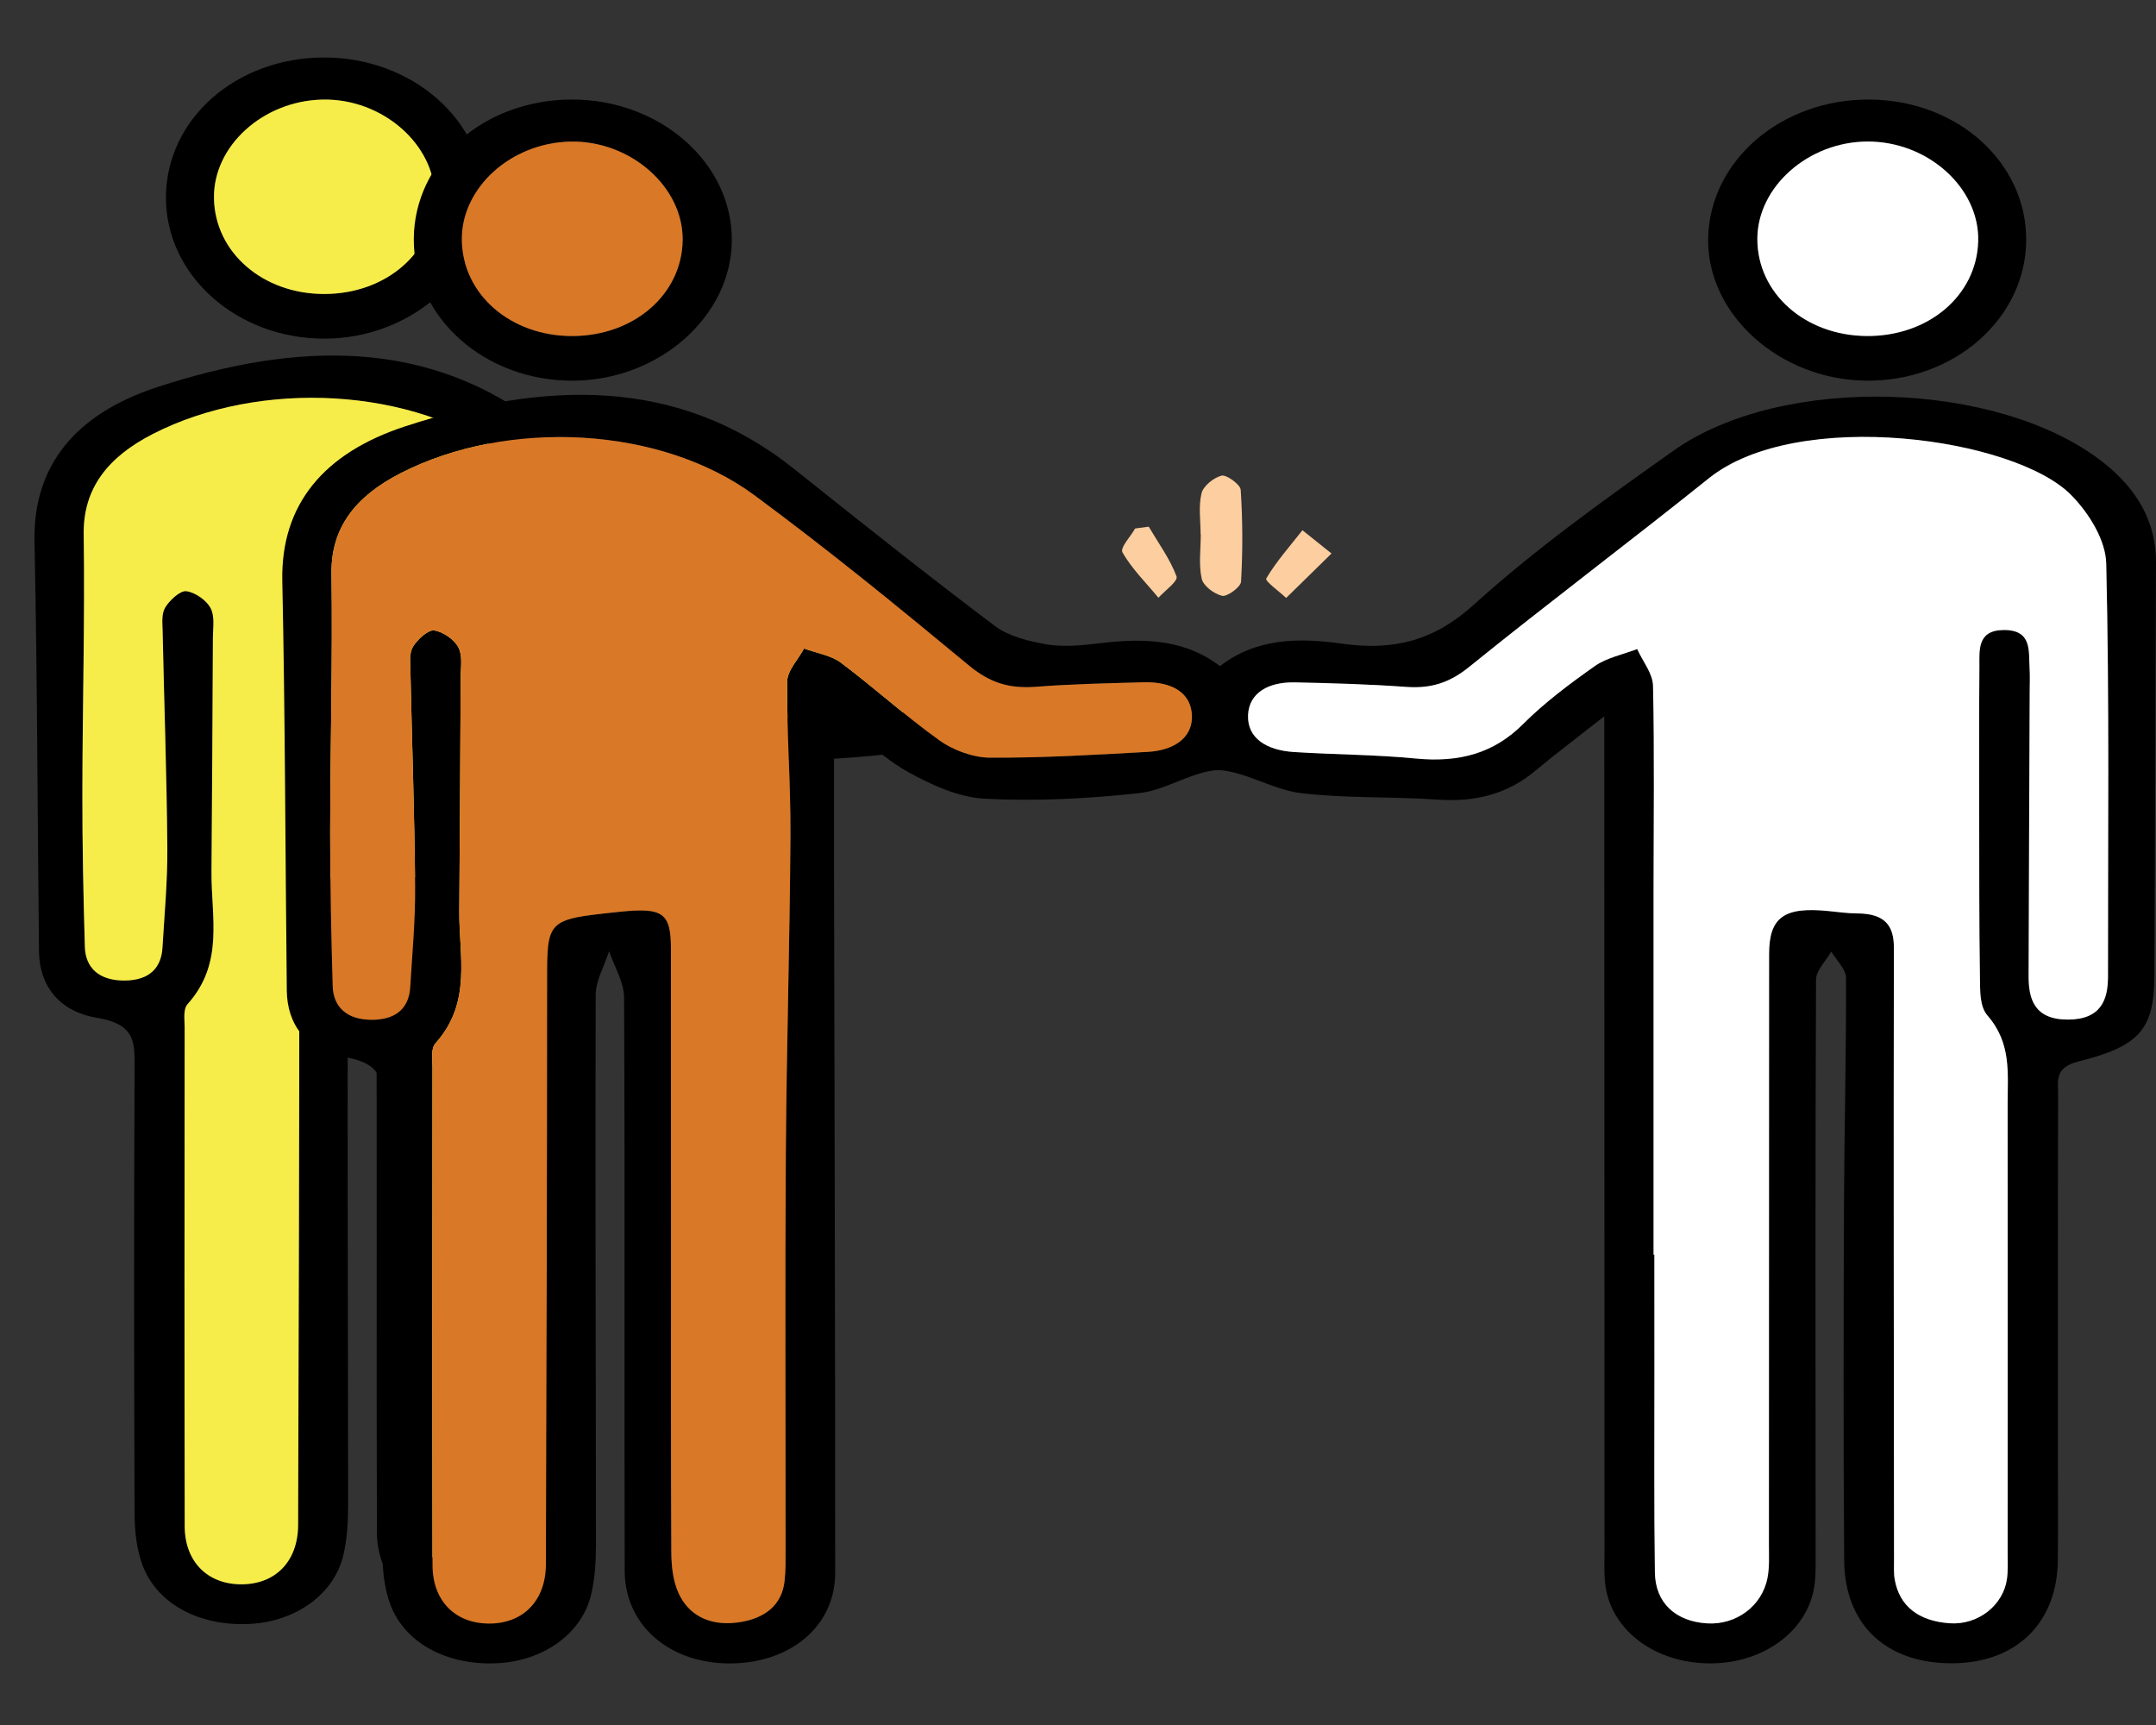 <?xml version="1.0" encoding="utf-8"?>
<!-- Generator: Adobe Illustrator 16.0.0, SVG Export Plug-In . SVG Version: 6.00 Build 0)  -->
<!DOCTYPE svg PUBLIC "-//W3C//DTD SVG 1.1//EN" "http://www.w3.org/Graphics/SVG/1.1/DTD/svg11.dtd">
<svg version="1.1" id="Layer_1" xmlns="http://www.w3.org/2000/svg" xmlns:xlink="http://www.w3.org/1999/xlink" x="0px" y="0px"
	 width="150px" height="120px" viewBox="0 0 150 120" enable-background="new 0 0 150 120" xml:space="preserve">
<rect x="0" y="0" width="150" height="120" fill="#333333" stroke="none"/>
<g>
	<path fill-rule="evenodd" clip-rule="evenodd" d="M146.295,32.142c-7.266-5.68-22.294-6.156-29.868-0.788
		c-4.809,3.406-9.634,6.856-13.887,10.71c-2.723,2.467-5.514,3.239-9.224,2.708c-3.043-0.436-5.979-0.349-8.446,1.576
		c-0.327,2.343-0.396,4.857-0.407,7.21c0.014,0,0.028-0.002,0.042-0.002c2.003,0.011,3.944,1.368,6.002,1.617
		c3.122,0.379,6.329,0.227,9.485,0.451c2.688,0.191,4.913-0.407,6.808-1.992c1.379-1.154,2.834-2.244,4.816-3.802
		c0,1.389,0,2.181,0,2.975c0.003,18.326,0.01,36.651,0.016,54.978c0,0.757-0.036,1.519,0.033,2.273
		c0.298,3.246,3.381,5.635,7.263,5.658c3.848,0.023,6.984-2.358,7.332-5.603c0.09-0.822,0.059-1.653,0.059-2.479
		c-0.004-13.159-0.027-26.319,0.028-39.48c0.003-0.653,0.692-1.305,1.063-1.957c0.356,0.612,1.024,1.225,1.025,1.841
		c0.019,5.303-0.121,10.604-0.144,15.907c-0.03,8.199-0.047,16.398,0.015,24.597c0.03,4.505,2.952,7.199,7.551,7.167
		c4.42-0.028,7.267-2.804,7.313-7.16c0.028-2.412,0.006-4.823,0.006-7.235c0.003-8.406-0.009-16.813,0.014-25.218
		c0.003-0.909-0.256-1.836,1.421-2.254c4.293-1.068,5.263-2.275,5.279-5.994c0.045-9.574,0.07-19.146,0.11-28.72
		C150.013,36.345,148.713,34.031,146.295,32.142z M146.659,67.92c0.003,1.604-0.465,3.002-2.782,3.008
		c-2.371,0.007-2.745-1.468-2.741-3.031c0.017-6.592,0.049-13.187,0.075-19.779c0.002-0.551,0.026-1.104-0.008-1.653
		c-0.077-1.141,0.208-2.666-1.831-2.637c-1.848,0.026-1.65,1.466-1.659,2.55c-0.027,3.375-0.019,6.75-0.014,10.124
		c0.006,3.852-0.008,7.704,0.052,11.557c0.016,0.879-0.028,1.954,0.531,2.597c1.671,1.917,1.393,4.032,1.395,6.142
		c0.01,10.401,0.004,20.8,0.001,31.2c0,0.619,0.036,1.244-0.05,1.856c-0.261,1.816-2.002,3.207-3.984,3.07
		c-2.18-0.152-3.482-1.202-3.816-3.003c-0.088-0.472-0.056-0.963-0.056-1.443c-0.013-14.187-0.035-28.371-0.01-42.557
		c0-1.516-0.607-2.37-2.557-2.378c-0.663-0.002-1.327-0.098-1.987-0.164c-3.099-0.314-4.136,0.428-4.138,3.002
		c-0.006,13.704-0.003,27.41-0.012,41.114c0,0.756,0.045,1.525-0.098,2.268c-0.375,1.965-2.183,3.289-4.198,3.169
		c-2.185-0.131-3.609-1.419-3.637-3.539c-0.067-4.682-0.031-9.366-0.034-14.049c-0.004-2.686-0.003-5.373-0.003-8.058
		c-0.018,0-0.036,0-0.056,0c0-8.46-0.001-16.922,0-25.383c0.003-4.732,0.067-9.465-0.036-14.195
		c-0.019-0.857-0.718-1.705-1.104-2.557c-0.984,0.38-2.129,0.608-2.926,1.171c-1.772,1.249-3.526,2.561-5.003,4.04
		c-2.005,2.013-4.398,2.704-7.476,2.405c-2.811-0.273-5.657-0.272-8.482-0.452c-1.9-0.122-3.265-0.965-3.183-2.595
		c0.076-1.531,1.427-2.29,3.265-2.25c2.582,0.055,5.168,0.128,7.739,0.315c1.811,0.131,3.081-0.339,4.406-1.413
		c5.474-4.43,11.148-8.689,16.646-13.099c6.169-4.95,21.315-2.829,25.225,1.181c1.271,1.302,2.385,3.144,2.424,4.758
		C146.764,48.778,146.651,58.35,146.659,67.92z"/>
	<path fill-rule="evenodd" clip-rule="evenodd" d="M140.969,16.701c-0.021,5.473-5.053,9.872-11.188,9.78
		c-5.985-0.09-10.994-4.595-10.941-9.836c0.06-5.44,5.078-9.773,11.259-9.719C136.191,6.979,140.991,11.294,140.969,16.701z
		 M129.855,23.375c4.299,0.04,7.657-2.8,7.774-6.576c0.114-3.715-3.498-6.971-7.711-6.952c-4.115,0.017-7.656,3.157-7.654,6.786
		C122.268,20.399,125.57,23.335,129.855,23.375z"/>
	<path fill-rule="evenodd" clip-rule="evenodd" fill="#FDCE9F" d="M83.53,37.178c0-0.958-0.158-1.946,0.064-2.861
		c0.122-0.5,0.824-1.084,1.396-1.229c0.33-0.084,1.304,0.609,1.33,0.987c0.14,2.125,0.147,4.264,0.024,6.39
		c-0.021,0.373-0.973,1.061-1.313,0.984c-0.574-0.13-1.317-0.704-1.424-1.189c-0.222-0.992-0.065-2.05-0.065-3.082
		C83.537,37.178,83.534,37.178,83.53,37.178z"/>
	<path fill-rule="evenodd" clip-rule="evenodd" fill="#FDCE9F" d="M92.638,38.505c-1.216,1.19-2.187,2.142-3.157,3.093
		c-0.487-0.467-1.492-1.172-1.382-1.361c0.701-1.181,1.65-2.247,2.516-3.352C91.152,37.315,91.687,37.745,92.638,38.505z"/>
	<path fill-rule="evenodd" clip-rule="evenodd" fill="#FDCE9F" d="M79.92,36.637c0.674,1.145,1.484,2.25,1.934,3.458
		c0.126,0.338-0.808,0.984-1.257,1.489c-0.857-1.037-1.849-2.015-2.498-3.146c-0.194-0.339,0.557-1.104,0.875-1.673
		C79.288,36.723,79.604,36.68,79.92,36.637z"/>
	<path fill-rule="evenodd" clip-rule="evenodd" fill="#FFFFFF" d="M115.043,87.286c0-8.46-0.001-16.922,0-25.383
		c0.003-4.732,0.067-9.465-0.036-14.195c-0.019-0.857-0.718-1.705-1.104-2.557c-0.984,0.38-2.129,0.608-2.926,1.171
		c-1.772,1.249-3.526,2.561-5.003,4.04c-2.005,2.013-4.398,2.704-7.476,2.405c-2.811-0.273-5.657-0.272-8.482-0.452
		c-1.9-0.122-3.265-0.965-3.183-2.595c0.076-1.531,1.427-2.29,3.265-2.25c2.582,0.055,5.168,0.128,7.739,0.315
		c1.811,0.131,3.081-0.339,4.406-1.413c5.474-4.43,11.148-8.689,16.646-13.099c6.169-4.95,21.315-2.829,25.225,1.181
		c1.271,1.302,2.385,3.144,2.424,4.758c0.227,9.565,0.114,19.137,0.122,28.707c0.003,1.604-0.465,3.002-2.782,3.008
		c-2.371,0.007-2.745-1.468-2.741-3.031c0.017-6.592,0.049-13.187,0.075-19.779c0.002-0.551,0.026-1.104-0.008-1.653
		c-0.077-1.141,0.208-2.666-1.831-2.637c-1.848,0.026-1.65,1.466-1.659,2.55c-0.027,3.375-0.019,6.75-0.014,10.124
		c0.006,3.852-0.008,7.704,0.052,11.557c0.016,0.879-0.028,1.954,0.531,2.597c1.671,1.917,1.393,4.032,1.395,6.142
		c0.01,10.401,0.004,20.8,0.001,31.2c0,0.619,0.036,1.244-0.05,1.856c-0.261,1.816-2.002,3.207-3.984,3.07
		c-2.18-0.152-3.482-1.202-3.816-3.003c-0.088-0.472-0.056-0.963-0.056-1.443c-0.013-14.187-0.035-28.371-0.01-42.557
		c0-1.516-0.607-2.37-2.557-2.378c-0.663-0.002-1.327-0.098-1.987-0.164c-3.099-0.314-4.136,0.428-4.138,3.002
		c-0.006,13.704-0.003,27.41-0.012,41.114c0,0.756,0.045,1.525-0.098,2.268c-0.375,1.965-2.183,3.289-4.198,3.169
		c-2.185-0.131-3.609-1.419-3.637-3.539c-0.067-4.682-0.031-9.366-0.034-14.049c-0.004-2.686-0.003-5.373-0.003-8.058
		C115.081,87.286,115.063,87.286,115.043,87.286z"/>
	<path fill-rule="evenodd" clip-rule="evenodd" d="M67.878,43.799c-2.494-2.051-5.412-2.162-8.496-1.797
		c-1.232,0.145-2.541,0.294-3.735,0.103c-1.284-0.208-2.732-0.58-3.664-1.283C47.241,37.249,42.618,33.566,38,29.882
		c-8.124-6.483-17.426-6.083-27.002-2.972c-5.745,1.866-8.709,5.481-8.598,10.775c0.201,9.499,0.207,19,0.313,28.5
		c0.027,2.337,1.345,4.172,4.046,4.621c2.526,0.42,2.616,1.574,2.606,3.22c-0.05,10.403-0.042,20.808-0.002,31.212
		c0.005,1.224,0.124,2.503,0.559,3.661c1.036,2.735,4.05,4.274,7.542,4.065c3.139-0.189,5.771-2.07,6.415-4.744
		c0.274-1.137,0.34-2.324,0.34-3.489c-0.001-12.746-0.057-25.493-0.018-38.239c0.004-1.019,0.608-2.036,0.934-3.054
		c0.365,1.074,1.039,2.146,1.043,3.22c0.065,13.298,0.002,26.597,0.044,39.894c0.012,3.807,3.156,6.454,7.362,6.431
		c4.176-0.022,7.278-2.6,7.28-6.274c0.007-16.464-0.05-32.928-0.081-49.391c-0.005-3.202-0.001-6.406-0.001-9.608
		c0.223-0.057,0.447-0.114,0.667-0.17c1.484,1.162,2.82,2.508,4.495,3.435c1.587,0.879,3.498,1.76,5.324,1.855
		c3.559,0.185,7.188-0.001,10.73-0.388c1.96-0.215,3.813-1.604,5.707-1.615c0.012-2.352,0.081-4.867,0.408-7.21
		C68.034,43.678,67.955,43.734,67.878,43.799z M62.601,49.574c-3.66,0.204-7.327,0.422-10.989,0.399
		c-1.18-0.007-2.572-0.541-3.489-1.195c-2.392-1.71-4.527-3.663-6.871-5.42c-0.662-0.498-1.689-0.662-2.552-0.979
		c-0.411,0.77-1.17,1.536-1.176,2.308c-0.031,3.576,0.255,7.153,0.231,10.729c-0.046,7.362-0.273,14.722-0.323,22.084
		c-0.059,9.16-0.013,18.321-0.016,27.48c0,0.757,0.014,1.517-0.068,2.27c-0.184,1.67-1.373,2.652-3.322,2.893
		c-2.012,0.247-3.427-0.601-4.082-2.106c-0.382-0.88-0.471-1.882-0.477-2.83c-0.038-6.887-0.02-13.774-0.02-20.66
		c-0.007-7.094-0.01-14.187-0.007-21.28c0-2.487-0.551-2.886-3.564-2.568c-5.102,0.534-5.048,0.534-5.05,4.894
		c-0.003,13.498-0.042,26.997-0.086,40.496c-0.009,2.561-1.613,4.159-4.027,4.124c-2.309-0.034-3.859-1.601-3.862-4.051
		c-0.022-11.569-0.015-23.141-0.004-34.71c0-0.546-0.121-1.237,0.216-1.614c2.542-2.84,1.627-6.066,1.651-9.188
		c0.041-5.439,0.074-10.879,0.099-16.317c0.003-0.687,0.147-1.451-0.165-2.039c-0.276-0.52-1.048-1.085-1.687-1.167
		c-0.424-0.055-1.169,0.64-1.461,1.125c-0.276,0.455-0.198,1.077-0.187,1.624c0.108,5.021,0.286,10.041,0.329,15.06
		c0.02,2.333-0.2,4.669-0.34,7.001c-0.081,1.353-0.87,2.255-2.599,2.274c-1.84,0.021-2.756-0.908-2.799-2.345
		c-0.105-3.574-0.178-7.152-0.173-10.728c0.008-5.99,0.178-11.981,0.093-17.971c-0.043-3.184,1.668-5.367,4.802-6.973
		c7.468-3.828,18.115-3.28,24.629,1.536c5.151,3.806,10.08,7.824,14.961,11.868c1.389,1.151,2.739,1.597,4.634,1.449
		c2.487-0.194,4.991-0.244,7.489-0.312c1.969-0.054,3.329,0.738,3.347,2.38C65.702,48.629,64.388,49.477,62.601,49.574z"/>
	<path fill-rule="evenodd" clip-rule="evenodd" d="M22.524,4c6.163-0.015,11.187,4.406,11.15,9.812
		c-0.035,5.276-5.065,9.713-11.044,9.746c-6.141,0.033-11.127-4.407-11.084-9.874C11.589,8.274,16.416,4.015,22.524,4z
		 M22.568,20.452c4.296-0.007,7.628-2.894,7.684-6.661c0.056-3.711-3.631-6.95-7.809-6.864c-4.15,0.085-7.615,3.233-7.556,6.864
		C14.948,17.562,18.288,20.458,22.568,20.452z"/>
	<path fill-rule="evenodd" clip-rule="evenodd" fill="#F7ED4A" d="M29.443,84.546c-0.003-7.094-0.006-14.187-0.003-21.28
		c0-2.487-0.551-2.886-3.564-2.568c-5.102,0.534-5.048,0.534-5.05,4.894c-0.003,13.498-0.042,26.997-0.086,40.496
		c-0.009,2.561-1.613,4.159-4.027,4.124c-2.309-0.034-3.859-1.601-3.862-4.051c-0.022-11.569-0.015-23.141-0.004-34.71
		c0-0.546-0.121-1.237,0.216-1.614c2.542-2.84,1.627-6.066,1.651-9.188c0.041-5.439,0.074-10.879,0.099-16.317
		c0.003-0.687,0.147-1.451-0.165-2.039c-0.276-0.52-1.048-1.085-1.687-1.167c-0.424-0.055-1.169,0.64-1.461,1.125
		c-0.276,0.455-0.198,1.077-0.187,1.624c0.108,5.021,0.286,10.041,0.329,15.06c0.02,2.333-0.2,4.669-0.34,7.001
		c-0.081,1.353-0.87,2.255-2.599,2.274c-1.84,0.021-2.756-0.908-2.799-2.345c-0.105-3.574-0.178-7.152-0.173-10.728
		c0.008-5.99,0.178-11.981,0.093-17.971c-0.043-3.184,1.668-5.367,4.802-6.973c7.468-3.828,18.115-3.28,24.629,1.536
		c5.151,3.806,10.08,7.824,14.961,11.868c1.389,1.151,2.739,1.597,4.634,1.449c2.487-0.194,4.991-0.244,7.489-0.312
		c1.969-0.054,3.329,0.738,3.347,2.38c0.016,1.516-1.298,2.364-3.085,2.461c-3.66,0.204-7.327,0.422-10.989,0.399
		c-1.18-0.007-2.572-0.541-3.489-1.195c-2.392-1.71-4.527-3.663-6.871-5.42c-0.662-0.498-1.689-0.662-2.552-0.979
		c-0.411,0.77-1.17,1.536-1.176,2.308c-0.031,3.576,0.255,7.153,0.231,10.729c-0.046,7.362-0.273,14.722-0.323,22.084
		c-0.059,9.16-0.013,18.321-0.016,27.48c0,0.757,0.014,1.517-0.068,2.27c-0.184,1.67-1.373,2.652-3.322,2.893
		c-2.012,0.247-3.427-0.601-4.082-2.106c-0.382-0.88-0.471-1.882-0.477-2.83C29.428,98.319,29.447,91.432,29.443,84.546z"/>
	<path fill-rule="evenodd" clip-rule="evenodd" fill="#F7ED4A" d="M22.568,20.452c-4.28,0.006-7.62-2.89-7.681-6.661
		c-0.059-3.631,3.406-6.779,7.556-6.864c4.178-0.086,7.865,3.153,7.809,6.864C30.197,17.558,26.865,20.445,22.568,20.452z"/>
	<path fill-rule="evenodd" clip-rule="evenodd" fill="#FFFFFF" d="M129.855,23.375c-4.285-0.04-7.588-2.975-7.591-6.743
		c-0.002-3.629,3.539-6.769,7.654-6.786c4.213-0.019,7.825,3.237,7.711,6.952C137.513,20.574,134.154,23.414,129.855,23.375z"/>
	<path fill-rule="evenodd" clip-rule="evenodd" d="M85.12,46.531c-2.495-2.05-5.411-2.161-8.495-1.797
		c-1.234,0.146-2.542,0.294-3.736,0.102c-1.285-0.207-2.732-0.579-3.664-1.282c-4.742-3.573-9.366-7.254-13.984-10.939
		c-8.126-6.484-17.427-6.083-27.002-2.972c-5.745,1.866-8.708,5.482-8.598,10.775c0.201,9.5,0.208,19,0.313,28.501
		c0.027,2.337,1.343,4.172,4.044,4.622c2.527,0.419,2.616,1.572,2.609,3.219c-0.051,10.404-0.043,20.808-0.002,31.212
		c0.004,1.224,0.123,2.503,0.559,3.659c1.034,2.737,4.048,4.276,7.542,4.066c3.14-0.189,5.771-2.071,6.415-4.743
		c0.273-1.139,0.34-2.324,0.34-3.488c-0.002-12.747-0.057-25.494-0.018-38.24c0.003-1.019,0.608-2.035,0.934-3.053
		c0.363,1.072,1.037,2.145,1.042,3.221c0.066,13.296,0.003,26.595,0.044,39.893c0.013,3.806,3.154,6.454,7.362,6.43
		c4.177-0.022,7.276-2.6,7.281-6.274c0.007-16.464-0.05-32.928-0.081-49.391c-0.005-3.203-0.001-6.406-0.001-9.61
		c0.223-0.055,0.445-0.112,0.667-0.168c1.484,1.162,2.82,2.507,4.496,3.435c1.585,0.878,3.497,1.76,5.324,1.855
		c3.558,0.184,7.188-0.001,10.729-0.388c1.961-0.214,3.813-1.604,5.707-1.615c0.012-2.353,0.081-4.867,0.408-7.21
		C85.275,46.41,85.195,46.467,85.12,46.531z M79.842,52.306c-3.66,0.204-7.326,0.423-10.987,0.401
		c-1.18-0.008-2.573-0.541-3.49-1.196c-2.393-1.709-4.527-3.662-6.872-5.421c-0.661-0.497-1.691-0.661-2.551-0.977
		c-0.411,0.769-1.171,1.536-1.176,2.306c-0.031,3.577,0.252,7.153,0.23,10.729c-0.048,7.363-0.272,14.723-0.323,22.084
		c-0.06,9.159-0.013,18.319-0.017,27.48c0,0.757,0.015,1.518-0.07,2.27c-0.182,1.67-1.372,2.652-3.32,2.893
		c-2.011,0.247-3.427-0.601-4.081-2.106c-0.383-0.88-0.472-1.882-0.478-2.83c-0.038-6.888-0.021-13.772-0.021-20.66
		c-0.007-7.095-0.007-14.188-0.007-21.279c0.001-2.487-0.55-2.886-3.562-2.571c-5.103,0.536-5.049,0.536-5.051,4.896
		c-0.004,13.498-0.043,26.996-0.087,40.496c-0.007,2.561-1.61,4.159-4.029,4.123c-2.306-0.034-3.856-1.599-3.859-4.05
		c-0.023-11.569-0.015-23.139-0.003-34.71c0-0.546-0.123-1.236,0.216-1.614c2.542-2.839,1.627-6.066,1.65-9.188
		c0.041-5.439,0.073-10.879,0.098-16.318c0.003-0.688,0.147-1.451-0.166-2.039c-0.273-0.52-1.046-1.085-1.686-1.167
		c-0.424-0.055-1.167,0.639-1.463,1.124c-0.273,0.456-0.195,1.077-0.184,1.625c0.107,5.021,0.286,10.04,0.329,15.061
		c0.02,2.333-0.201,4.668-0.34,7c-0.08,1.353-0.871,2.255-2.6,2.274c-1.842,0.021-2.756-0.907-2.798-2.344
		c-0.106-3.576-0.179-7.153-0.173-10.729c0.007-5.99,0.176-11.981,0.092-17.97c-0.044-3.186,1.668-5.369,4.801-6.974
		c7.47-3.83,18.114-3.281,24.632,1.535c5.15,3.805,10.08,7.824,14.96,11.868c1.389,1.151,2.739,1.597,4.632,1.449
		c2.486-0.194,4.994-0.244,7.492-0.313c1.968-0.052,3.328,0.739,3.347,2.383C82.942,51.361,81.631,52.208,79.842,52.306z"/>
	<path fill-rule="evenodd" clip-rule="evenodd" d="M39.766,6.925c6.162-0.015,11.186,4.406,11.15,9.813
		c-0.035,5.275-5.064,9.713-11.043,9.745c-6.143,0.033-11.127-4.408-11.084-9.874C28.829,11.2,33.658,6.94,39.766,6.925z
		 M39.811,23.376c4.296-0.007,7.627-2.894,7.683-6.66c0.056-3.711-3.63-6.951-7.811-6.865c-4.15,0.086-7.613,3.233-7.554,6.865
		C32.19,20.486,35.53,23.382,39.811,23.376z"/>
	<path fill-rule="evenodd" clip-rule="evenodd" fill="#D97827" d="M46.685,87.278c-0.005-7.095-0.005-14.188-0.005-21.279
		c0.001-2.487-0.55-2.886-3.562-2.571c-5.103,0.536-5.049,0.536-5.051,4.896c-0.004,13.498-0.043,26.996-0.087,40.496
		c-0.007,2.561-1.61,4.159-4.029,4.123c-2.306-0.034-3.856-1.599-3.859-4.05c-0.023-11.569-0.015-23.139-0.003-34.71
		c0-0.546-0.123-1.236,0.216-1.614c2.542-2.839,1.627-6.066,1.65-9.188c0.041-5.439,0.073-10.879,0.098-16.318
		c0.003-0.688,0.147-1.451-0.166-2.039c-0.273-0.52-1.046-1.085-1.686-1.167c-0.424-0.055-1.167,0.639-1.463,1.124
		c-0.273,0.456-0.195,1.077-0.184,1.625c0.107,5.021,0.286,10.04,0.329,15.061c0.02,2.333-0.201,4.668-0.34,7
		c-0.08,1.353-0.871,2.255-2.6,2.274c-1.842,0.021-2.756-0.907-2.798-2.344c-0.106-3.576-0.179-7.153-0.173-10.729
		c0.007-5.99,0.176-11.981,0.092-17.97c-0.044-3.186,1.668-5.369,4.801-6.974c7.47-3.83,18.114-3.281,24.632,1.535
		c5.15,3.805,10.08,7.824,14.96,11.868c1.389,1.151,2.739,1.597,4.632,1.449c2.486-0.194,4.994-0.244,7.492-0.313
		c1.968-0.052,3.328,0.739,3.347,2.383c0.014,1.515-1.298,2.361-3.087,2.459c-3.66,0.204-7.326,0.423-10.987,0.401
		c-1.18-0.008-2.573-0.541-3.49-1.196c-2.393-1.709-4.527-3.662-6.872-5.421c-0.661-0.497-1.691-0.661-2.551-0.977
		c-0.411,0.769-1.171,1.536-1.176,2.306c-0.031,3.577,0.252,7.153,0.23,10.729c-0.048,7.363-0.272,14.723-0.323,22.084
		c-0.06,9.159-0.013,18.319-0.017,27.48c0,0.757,0.015,1.518-0.07,2.27c-0.182,1.67-1.372,2.652-3.32,2.893
		c-2.011,0.247-3.427-0.601-4.081-2.106c-0.383-0.88-0.472-1.882-0.478-2.83C46.67,101.051,46.687,94.166,46.685,87.278z"/>
	<path fill-rule="evenodd" clip-rule="evenodd" fill="#D97827" d="M39.811,23.376c-4.281,0.006-7.621-2.89-7.682-6.66
		c-0.059-3.632,3.404-6.779,7.554-6.865c4.18-0.085,7.866,3.154,7.811,6.865C47.438,20.483,44.107,23.37,39.811,23.376z"/>
</g>
</svg>
